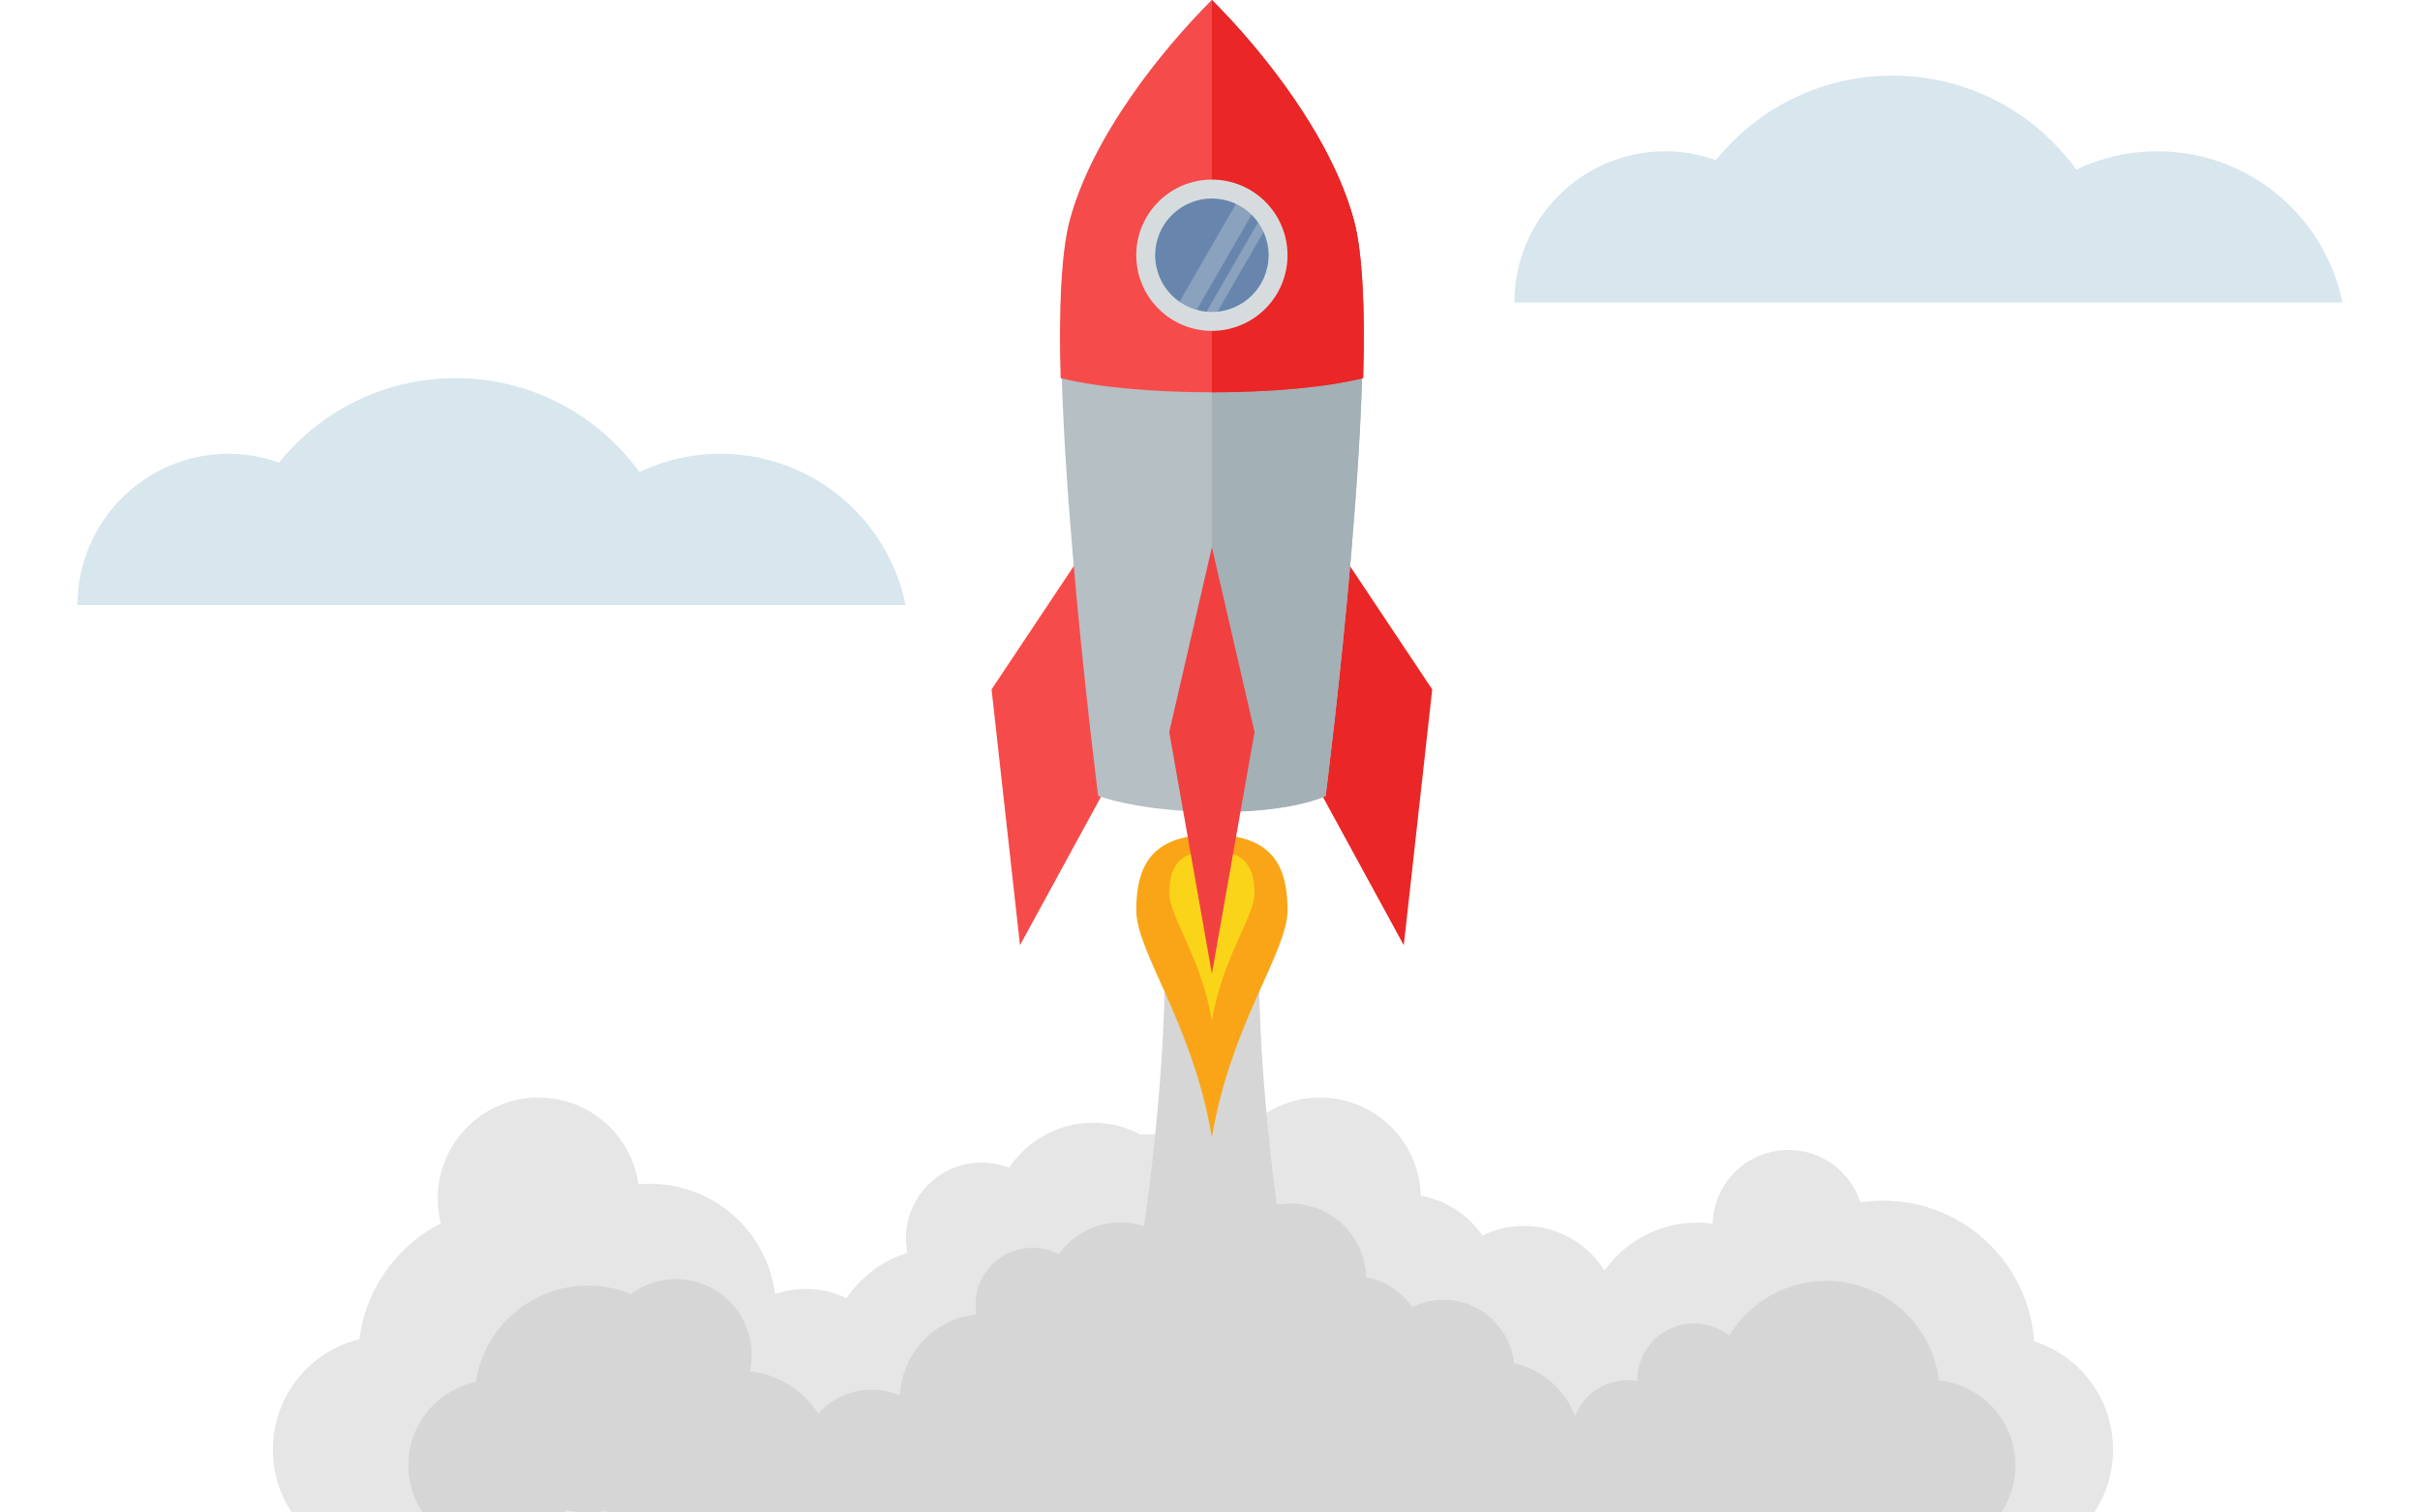 <?xml version="1.0" encoding="UTF-8" standalone="no"?>
<!-- Created with Inkscape (http://www.inkscape.org/) -->

<svg
   xmlns:dc="http://purl.org/dc/elements/1.1/"
   xmlns:cc="http://creativecommons.org/ns#"
   xmlns:rdf="http://www.w3.org/1999/02/22-rdf-syntax-ns#"
   xmlns:svg="http://www.w3.org/2000/svg"
   xmlns="http://www.w3.org/2000/svg"
   xmlns:sodipodi="http://sodipodi.sourceforge.net/DTD/sodipodi-0.dtd"
   xmlns:inkscape="http://www.inkscape.org/namespaces/inkscape"
   width="256"
   height="160"
   id="svg4558"
   version="1.1"
   inkscape:version="0.48.4 r9939"
   sodipodi:docname="concept-launch.svg"
   inkscape:export-filename="/home/florian/Public/Work/rocketloop/assets/img/concept-launch.png"
   inkscape:export-xdpi="180"
   inkscape:export-ydpi="180">
  <defs
     id="defs4560" />
  <sodipodi:namedview
     id="base"
     pagecolor="#ffffff"
     bordercolor="#666666"
     borderopacity="1.0"
     inkscape:pageopacity="0.0"
     inkscape:pageshadow="2"
     inkscape:zoom="1.979899"
     inkscape:cx="113.84437"
     inkscape:cy="101.30148"
     inkscape:document-units="px"
     inkscape:current-layer="layer1"
     showgrid="false"
     inkscape:window-width="1920"
     inkscape:window-height="1025"
     inkscape:window-x="1366"
     inkscape:window-y="30"
     inkscape:window-maximized="1" />
  <g
     inkscape:label="Layer 1"
     inkscape:groupmode="layer"
     id="layer1"
     transform="translate(0,-892.362)">
    <g
       id="g4244"
       style="fill:#e6e6e6;fill-opacity:1;display:inline"
       transform="translate(-815.8,60.362)">
      <path
         sodipodi:type="arc"
         style="fill:#e6e6e6;fill-opacity:1;stroke:none"
         id="path4212"
         sodipodi:cx="932"
         sodipodi:cy="964"
         sodipodi:rx="12"
         sodipodi:ry="12"
         d="m 944,964 c 0,6.627 -5.373,12 -12,12 -6.627,0 -12,-5.373 -12,-12 0,-6.627 5.373,-12 12,-12 6.627,0 12,5.373 12,12 z"
         transform="matrix(0.889,0,0,0.889,102.889,104.444)" />
      <path
         sodipodi:type="arc"
         style="fill:#e6e6e6;fill-opacity:1;stroke:none"
         id="path4214"
         sodipodi:cx="932"
         sodipodi:cy="964"
         sodipodi:rx="12"
         sodipodi:ry="12"
         d="m 944,964 c 0,6.627 -5.373,12 -12,12 -6.627,0 -12,-5.373 -12,-12 0,-6.627 5.373,-12 12,-12 6.627,0 12,5.373 12,12 z"
         transform="matrix(0.889,0,0,0.889,126.889,101.778)" />
      <path
         transform="matrix(0.667,0,0,0.667,298,320)"
         d="m 944,964 c 0,6.627 -5.373,12 -12,12 -6.627,0 -12,-5.373 -12,-12 0,-6.627 5.373,-12 12,-12 6.627,0 12,5.373 12,12 z"
         sodipodi:ry="12"
         sodipodi:rx="12"
         sodipodi:cy="964"
         sodipodi:cx="932"
         id="path4216"
         style="fill:#e6e6e6;fill-opacity:1;stroke:none"
         sodipodi:type="arc" />
      <path
         sodipodi:type="arc"
         style="fill:#e6e6e6;fill-opacity:1;stroke:none"
         id="path4218"
         sodipodi:cx="932"
         sodipodi:cy="964"
         sodipodi:rx="12"
         sodipodi:ry="12"
         d="m 944,964 c 0,6.627 -5.373,12 -12,12 -6.627,0 -12,-5.373 -12,-12 0,-6.627 5.373,-12 12,-12 6.627,0 12,5.373 12,12 z"
         transform="matrix(0.833,0,0,0.833,188,165.333)" />
      <path
         transform="matrix(0.833,0,0,0.833,200.667,168.667)"
         d="m 944,964 c 0,6.627 -5.373,12 -12,12 -6.627,0 -12,-5.373 -12,-12 0,-6.627 5.373,-12 12,-12 6.627,0 12,5.373 12,12 z"
         sodipodi:ry="12"
         sodipodi:rx="12"
         sodipodi:cy="964"
         sodipodi:cx="932"
         id="path4220"
         style="fill:#e6e6e6;fill-opacity:1;stroke:none"
         sodipodi:type="arc" />
      <path
         sodipodi:type="arc"
         style="fill:#e6e6e6;fill-opacity:1;stroke:none"
         id="path4222"
         sodipodi:cx="932"
         sodipodi:cy="964"
         sodipodi:rx="12"
         sodipodi:ry="12"
         d="m 944,964 c 0,6.627 -5.373,12 -12,12 -6.627,0 -12,-5.373 -12,-12 0,-6.627 5.373,-12 12,-12 6.627,0 12,5.373 12,12 z"
         transform="translate(63.334,9.334)" />
      <path
         sodipodi:type="arc"
         style="fill:#e6e6e6;fill-opacity:1;stroke:none"
         id="path4224"
         sodipodi:cx="932"
         sodipodi:cy="964"
         sodipodi:rx="12"
         sodipodi:ry="12"
         d="m 944,964 c 0,6.627 -5.373,12 -12,12 -6.627,0 -12,-5.373 -12,-12 0,-6.627 5.373,-12 12,-12 6.627,0 12,5.373 12,12 z"
         transform="translate(-16.667,12)" />
      <path
         transform="matrix(0.833,0,0,0.833,124.667,175.333)"
         d="m 944,964 c 0,6.627 -5.373,12 -12,12 -6.627,0 -12,-5.373 -12,-12 0,-6.627 5.373,-12 12,-12 6.627,0 12,5.373 12,12 z"
         sodipodi:ry="12"
         sodipodi:rx="12"
         sodipodi:cy="964"
         sodipodi:cx="932"
         id="path4226"
         style="fill:#e6e6e6;fill-opacity:1;stroke:none"
         sodipodi:type="arc" />
      <path
         transform="matrix(1.111,0,0,1.111,-150.888,-100.444)"
         d="m 944,964 c 0,6.627 -5.373,12 -12,12 -6.627,0 -12,-5.373 -12,-12 0,-6.627 5.373,-12 12,-12 6.627,0 12,5.373 12,12 z"
         sodipodi:ry="12"
         sodipodi:rx="12"
         sodipodi:cy="964"
         sodipodi:cx="932"
         id="path4228"
         style="fill:#e6e6e6;fill-opacity:1;stroke:none"
         sodipodi:type="arc" />
      <path
         style="fill:#e6e6e6;fill-opacity:1;stroke:none"
         d="m 936.667,952 16,0 66.667,40 -160,0 0,-21.333 42.667,4 z"
         id="path4230"
         inkscape:connector-curvature="0"
         sodipodi:nodetypes="ccccccc" />
      <path
         inkscape:connector-curvature="0"
         style="fill:#e6e6e6;fill-opacity:1;stroke:none"
         d="m 856.667,973.333 c -6.627,0 -12,5.373 -12,12 0,2.465 0.725,4.761 2,6.667 l 20,0 c 1.274,-1.906 2,-4.202 2,-6.667 0,-6.627 -5.373,-12 -12,-12 z"
         id="path4232" />
      <path
         inkscape:connector-curvature="0"
         style="fill:#e6e6e6;fill-opacity:1;stroke:none"
         d="m 1027.333,973.333 c -6.627,0 -12,5.373 -12,12 0,2.465 0.726,4.761 2,6.667 l 20,0 c 1.275,-1.906 2,-4.202 2,-6.667 0,-6.627 -5.372,-12 -12,-12 z"
         id="path4234" />
      <path
         transform="matrix(0.667,0,0,0.667,383.334,318.667)"
         d="m 944,964 c 0,6.627 -5.373,12 -12,12 -6.627,0 -12,-5.373 -12,-12 0,-6.627 5.373,-12 12,-12 6.627,0 12,5.373 12,12 z"
         sodipodi:ry="12"
         sodipodi:rx="12"
         sodipodi:cy="964"
         sodipodi:cx="932"
         id="path4236"
         style="fill:#e6e6e6;fill-opacity:1;stroke:none"
         sodipodi:type="arc" />
      <path
         sodipodi:type="arc"
         style="fill:#e6e6e6;fill-opacity:1;stroke:none"
         id="path4238"
         sodipodi:cx="932"
         sodipodi:cy="964"
         sodipodi:rx="12"
         sodipodi:ry="12"
         d="m 944,964 c 0,6.627 -5.373,12 -12,12 -6.627,0 -12,-5.373 -12,-12 0,-6.627 5.373,-12 12,-12 6.627,0 12,5.373 12,12 z"
         transform="matrix(1.333,0,0,1.333,-227.334,-310)" />
      <path
         sodipodi:type="arc"
         style="fill:#e6e6e6;fill-opacity:1;stroke:none"
         id="path4240"
         sodipodi:cx="932"
         sodipodi:cy="964"
         sodipodi:rx="12"
         sodipodi:ry="12"
         d="m 944,964 c 0,6.627 -5.373,12 -12,12 -6.627,0 -12,-5.373 -12,-12 0,-6.627 5.373,-12 12,-12 6.627,0 12,5.373 12,12 z"
         transform="matrix(0.889,0,0,0.889,44.222,101.777)" />
      <path
         transform="matrix(1.333,0,0,1.333,-372.667,-309.334)"
         d="m 944,964 c 0,6.627 -5.373,12 -12,12 -6.627,0 -12,-5.373 -12,-12 0,-6.627 5.373,-12 12,-12 6.627,0 12,5.373 12,12 z"
         sodipodi:ry="12"
         sodipodi:rx="12"
         sodipodi:cy="964"
         sodipodi:cx="932"
         id="path4242"
         style="fill:#e6e6e6;fill-opacity:1;stroke:none"
         sodipodi:type="arc" />
    </g>
    <path
       style="fill:#d6d6d6;fill-opacity:1;stroke:none;display:inline"
       d="m 123.2,996.362 10,0 c 0,0 0,13 3,31 l -16,0 c 3,-18 3,-31 3,-31 z"
       id="rect4164"
       inkscape:connector-curvature="0"
       sodipodi:nodetypes="ccccc" />
    <g
       style="display:inline"
       id="g4150"
       transform="translate(-815.8,60.362)">
      <path
         sodipodi:nodetypes="scsss"
         inkscape:connector-curvature="0"
         id="path4145"
         d="m 952,932 c 0,6.627 -6,18 -8,36 -2,-18 -8,-29.373 -8,-36 0,-6.627 1.373,-12 8,-12 6.627,0 8,5.373 8,12 z"
         style="fill:#faa518;fill-opacity:1;stroke:none"
         transform="matrix(1,0,0,0.667,0,306.667)" />
      <path
         style="fill:#fad418;fill-opacity:1;stroke:none"
         d="m 948.5,926.5 c 0,2.485 -3.375,6.75 -4.5,13.5 -1.125,-6.75 -4.5,-11.015 -4.5,-13.5 0,-2.485 0.772,-4.5 4.5,-4.5 3.728,0 4.5,2.015 4.5,4.5 z"
         id="path4148"
         inkscape:connector-curvature="0"
         sodipodi:nodetypes="scsss" />
    </g>
    <path
       style="fill:#d8e6ee;fill-opacity:1;stroke:none;display:inline"
       d="m 200.2,900.362 c -7.554,0 -14.288,3.482 -18.688,8.938 -1.668,-0.59 -3.442,-0.938 -5.312,-0.938 -8.836,0 -16,7.163 -16,16 l 87.594,0 c -1.854,-9.128 -9.918,-16 -19.594,-16 -3.069,0 -5.963,0.702 -8.562,1.938 -4.361,-6.022 -11.434,-9.938 -19.438,-9.938 z"
       id="path4133"
       inkscape:connector-curvature="0" />
    <g
       style="display:inline"
       id="g4296"
       transform="translate(-815.8,60.362)">
      <path
         sodipodi:nodetypes="ccccc"
         inkscape:connector-curvature="0"
         id="path6372-4"
         d="m 958.285,891.394 9.022,13.533 -3.007,27.066 -9.022,-16.54 z"
         style="fill:#ea2626;fill-opacity:1;stroke:none;display:inline" />
      <path
         style="fill:#f64b4b;fill-opacity:1;stroke:none;display:inline"
         d="m 929.715,891.394 -9.022,13.533 3.007,27.066 9.022,-16.54 z"
         id="path6374-4"
         inkscape:connector-curvature="0"
         sodipodi:nodetypes="ccccc" />
      <path
         sodipodi:nodetypes="csccsc"
         inkscape:connector-curvature="0"
         id="rect6367-7"
         d="m 944,832 c 5.263,5.263 12.64,14.414 15.036,23.359 3.267,12.192 -3.007,60.846 -3.007,60.846 -5.263,2.255 -17.292,2.255 -24.058,0 0,0 -6.249,-48.771 -3.007,-60.879 C 931.356,846.39 938.737,837.263 944,832 z"
         style="fill:#b5bfc4;fill-opacity:1;stroke:none;display:inline" />
      <path
         id="path4128"
         d="m 944,832 0,85.906 c 4.712,0.049 9.29,-0.513 12.031,-1.688 0,0 6.267,-48.683 3,-60.875 C 956.635,846.399 949.263,837.263 944,832 z"
         style="fill:#a3b0b6;fill-opacity:1;stroke:none;display:inline"
         inkscape:connector-curvature="0" />
      <path
         sodipodi:nodetypes="ccccc"
         inkscape:connector-curvature="0"
         id="path6376-6"
         d="m 944,889.891 4.511,19.547 L 944,935 939.489,909.438 z"
         style="fill:#f04040;fill-opacity:1;stroke:none;display:inline" />
      <path
         style="fill:#f64b4b;fill-opacity:1;stroke:none;display:inline"
         d="m 944,832 c 5.263,5.263 12.64,14.414 15.036,23.359 0.907,3.386 1.189,9.455 0.964,16.641 -8,2 -24,2 -32,0 -0.223,-7.16 0.066,-13.322 0.964,-16.675 C 931.356,846.39 938.737,837.263 944,832 z"
         id="path4113"
         inkscape:connector-curvature="0"
         sodipodi:nodetypes="csccsc" />
      <path
         id="path4123"
         d="m 944,832 0,41.5 c 6,0 12,-0.5 16,-1.5 0.226,-7.186 -0.062,-13.271 -0.969,-16.656 C 956.635,846.399 949.263,837.263 944,832 z"
         style="fill:#ea2626;fill-opacity:1;stroke:none;display:inline"
         inkscape:connector-curvature="0" />
      <path
         transform="matrix(1.467,0,0,1.467,415.867,-458.334)"
         d="m 365,898 c 0,2.761 -2.239,5 -5,5 -2.761,0 -5,-2.239 -5,-5 0,-2.761 2.239,-5 5,-5 2.761,0 5,2.239 5,5 z"
         sodipodi:ry="5"
         sodipodi:rx="5"
         sodipodi:cy="898"
         sodipodi:cx="360"
         id="path6370-1"
         style="fill:#6886ad;fill-opacity:1;stroke:none;display:inline"
         sodipodi:type="arc" />
      <g
         transform="matrix(0.866,0.5,-0.5,0.866,541.031,-369.985)"
         id="g4119">
        <rect
           style="fill:#8ba2bf;fill-opacity:1;stroke:none"
           id="rect4115"
           width="2"
           height="14"
           x="963"
           y="856" />
        <rect
           y="856"
           x="966"
           height="14"
           width="1"
           id="rect4117"
           style="fill:#8ba2bf;fill-opacity:1;stroke:none" />
      </g>
      <path
         inkscape:connector-curvature="0"
         id="path4106"
         d="m 944,851 c -4.418,0 -8,3.582 -8,8 0,4.418 3.582,8 8,8 4.418,0 8,-3.582 8,-8 0,-4.418 -3.582,-8 -8,-8 z m 0,2 c 3.314,0 6,2.686 6,6 0,3.314 -2.686,6 -6,6 -3.314,0 -6,-2.686 -6,-6 0,-3.314 2.686,-6 6,-6 z"
         style="fill:#d6dcde;fill-opacity:1;stroke:none" />
    </g>
    <path
       inkscape:connector-curvature="0"
       id="path4143"
       d="m 48.2,932.362 c -7.554,0 -14.288,3.482 -18.687,8.938 -1.668,-0.59 -3.442,-0.938 -5.312,-0.938 -8.837,0 -16,7.163 -16,16 l 87.594,0 c -1.854,-9.128 -9.918,-16 -19.594,-16 -3.069,0 -5.963,0.702 -8.562,1.938 -4.36,-6.022 -11.434,-9.938 -19.438,-9.938 z"
       style="fill:#d8e6ee;fill-opacity:1;stroke:none;display:inline" />
    <g
       id="g4277"
       style="fill:#d6d6d6;fill-opacity:1;display:inline"
       transform="translate(-815.8,60.362)">
      <path
         sodipodi:nodetypes="ccccccccccc"
         inkscape:connector-curvature="0"
         id="rect4183"
         d="m 938,962 12,0 23.461,14.077 L 982,985 l 31,-9 11,16 -144,0 0,-16 16,11 16,-8 z"
         style="fill:#d6d6d6;fill-opacity:1;stroke:none" />
      <path
         transform="matrix(0.667,0,0,0.667,312.667,326.333)"
         d="m 944,964 c 0,6.627 -5.373,12 -12,12 -6.627,0 -12,-5.373 -12,-12 0,-6.627 5.373,-12 12,-12 6.627,0 12,5.373 12,12 z"
         sodipodi:ry="12"
         sodipodi:rx="12"
         sodipodi:cy="964"
         sodipodi:cx="932"
         id="path4154"
         style="fill:#d6d6d6;fill-opacity:1;stroke:none"
         sodipodi:type="arc" />
      <path
         transform="matrix(0.667,0,0,0.667,330.667,324.333)"
         d="m 944,964 c 0,6.627 -5.373,12 -12,12 -6.627,0 -12,-5.373 -12,-12 0,-6.627 5.373,-12 12,-12 6.627,0 12,5.373 12,12 z"
         sodipodi:ry="12"
         sodipodi:rx="12"
         sodipodi:cy="964"
         sodipodi:cx="932"
         id="path4158"
         style="fill:#d6d6d6;fill-opacity:1;stroke:none"
         sodipodi:type="arc" />
      <path
         sodipodi:type="arc"
         style="fill:#d6d6d6;fill-opacity:1;stroke:none"
         id="path4160"
         sodipodi:cx="932"
         sodipodi:cy="964"
         sodipodi:rx="12"
         sodipodi:ry="12"
         d="m 944,964 c 0,6.627 -5.373,12 -12,12 -6.627,0 -12,-5.373 -12,-12 0,-6.627 5.373,-12 12,-12 6.627,0 12,5.373 12,12 z"
         transform="matrix(0.5,0,0,0.5,459,488)" />
      <path
         transform="matrix(0.625,0,0,0.625,376.5,372)"
         d="m 944,964 c 0,6.627 -5.373,12 -12,12 -6.627,0 -12,-5.373 -12,-12 0,-6.627 5.373,-12 12,-12 6.627,0 12,5.373 12,12 z"
         sodipodi:ry="12"
         sodipodi:rx="12"
         sodipodi:cy="964"
         sodipodi:cx="932"
         id="path4162"
         style="fill:#d6d6d6;fill-opacity:1;stroke:none"
         sodipodi:type="arc" />
      <path
         sodipodi:type="arc"
         style="fill:#d6d6d6;fill-opacity:1;stroke:none"
         id="path4167"
         sodipodi:cx="932"
         sodipodi:cy="964"
         sodipodi:rx="12"
         sodipodi:ry="12"
         d="m 944,964 c 0,6.627 -5.373,12 -12,12 -6.627,0 -12,-5.373 -12,-12 0,-6.627 5.373,-12 12,-12 6.627,0 12,5.373 12,12 z"
         transform="matrix(0.625,0,0,0.625,386,374.5)" />
      <path
         id="path4169"
         d="m 974,976 c -4.971,0 -9,4.029 -9,9 0,2.836 1.325,5.35 3.375,7 l 11.25,0 c 2.05,-1.65 3.375,-4.164 3.375,-7 0,-4.971 -4.029,-9 -9,-9 z"
         style="fill:#d6d6d6;fill-opacity:1;stroke:none"
         inkscape:connector-curvature="0" />
      <path
         transform="matrix(0.75,0,0,0.75,221,257)"
         d="m 944,964 c 0,6.627 -5.373,12 -12,12 -6.627,0 -12,-5.373 -12,-12 0,-6.627 5.373,-12 12,-12 6.627,0 12,5.373 12,12 z"
         sodipodi:ry="12"
         sodipodi:rx="12"
         sodipodi:cy="964"
         sodipodi:cx="932"
         id="path4171"
         style="fill:#d6d6d6;fill-opacity:1;stroke:none"
         sodipodi:type="arc" />
      <path
         id="path4173"
         d="m 908,979 c -4.142,0 -7.5,3.358 -7.5,7.5 0,2.176 0.926,4.13 2.406,5.5 l 10.188,0 c 1.481,-1.37 2.406,-3.324 2.406,-5.5 0,-4.142 -3.358,-7.5 -7.5,-7.5 z"
         style="fill:#d6d6d6;fill-opacity:1;stroke:none"
         inkscape:connector-curvature="0" />
      <path
         id="path4179"
         d="m 894,977 c -5.523,0 -10,4.477 -10,10 0,1.817 0.497,3.532 1.344,5 l 17.312,0 C 903.503,990.532 904,988.817 904,987 c 0,-5.523 -4.477,-10 -10,-10 z"
         style="fill:#d6d6d6;fill-opacity:1;stroke:none"
         inkscape:connector-curvature="0" />
      <path
         inkscape:connector-curvature="0"
         id="path4186"
         d="m 868,978 c -4.971,0 -9,4.029 -9,9 0,1.849 0.544,3.571 1.5,5 l 15,0 c 0.956,-1.429 1.5,-3.151 1.5,-5 0,-4.971 -4.029,-9 -9,-9 z"
         style="fill:#d6d6d6;fill-opacity:1;stroke:none" />
      <path
         inkscape:connector-curvature="0"
         id="path4188"
         d="m 1020,978 c -4.971,0 -9,4.029 -9,9 0,1.849 0.544,3.571 1.5,5 l 15,0 c 0.956,-1.429 1.5,-3.151 1.5,-5 0,-4.971 -4.029,-9 -9,-9 z"
         style="fill:#d6d6d6;fill-opacity:1;stroke:none" />
      <path
         sodipodi:type="arc"
         style="fill:#d6d6d6;fill-opacity:1;stroke:none"
         id="path4190"
         sodipodi:cx="932"
         sodipodi:cy="964"
         sodipodi:rx="12"
         sodipodi:ry="12"
         d="m 944,964 c 0,6.627 -5.373,12 -12,12 -6.627,0 -12,-5.373 -12,-12 0,-6.627 5.373,-12 12,-12 6.627,0 12,5.373 12,12 z"
         transform="matrix(0.5,0,0,0.5,522,502)" />
      <path
         transform="translate(77,15.5)"
         d="m 944,964 c 0,6.627 -5.373,12 -12,12 -6.627,0 -12,-5.373 -12,-12 0,-6.627 5.373,-12 12,-12 6.627,0 12,5.373 12,12 z"
         sodipodi:ry="12"
         sodipodi:rx="12"
         sodipodi:cy="964"
         sodipodi:cx="932"
         id="path4192"
         style="fill:#d6d6d6;fill-opacity:1;stroke:none"
         sodipodi:type="arc" />
      <path
         transform="matrix(0.667,0,0,0.667,265.666,332.333)"
         d="m 944,964 c 0,6.627 -5.373,12 -12,12 -6.627,0 -12,-5.373 -12,-12 0,-6.627 5.373,-12 12,-12 6.627,0 12,5.373 12,12 z"
         sodipodi:ry="12"
         sodipodi:rx="12"
         sodipodi:cy="964"
         sodipodi:cx="932"
         id="path4194"
         style="fill:#d6d6d6;fill-opacity:1;stroke:none"
         sodipodi:type="arc" />
      <path
         sodipodi:type="arc"
         style="fill:#d6d6d6;fill-opacity:1;stroke:none"
         id="path4196"
         sodipodi:cx="932"
         sodipodi:cy="964"
         sodipodi:rx="12"
         sodipodi:ry="12"
         d="m 944,964 c 0,6.627 -5.373,12 -12,12 -6.627,0 -12,-5.373 -12,-12 0,-6.627 5.373,-12 12,-12 6.627,0 12,5.373 12,12 z"
         transform="translate(-54,16)" />
      <path
         transform="matrix(0.5,0,0,0.5,529,496)"
         d="m 944,964 c 0,6.627 -5.373,12 -12,12 -6.627,0 -12,-5.373 -12,-12 0,-6.627 5.373,-12 12,-12 6.627,0 12,5.373 12,12 z"
         sodipodi:ry="12"
         sodipodi:rx="12"
         sodipodi:cy="964"
         sodipodi:cx="932"
         id="path4264"
         style="fill:#d6d6d6;fill-opacity:1;stroke:none"
         sodipodi:type="arc" />
    </g>
  </g>
</svg>
